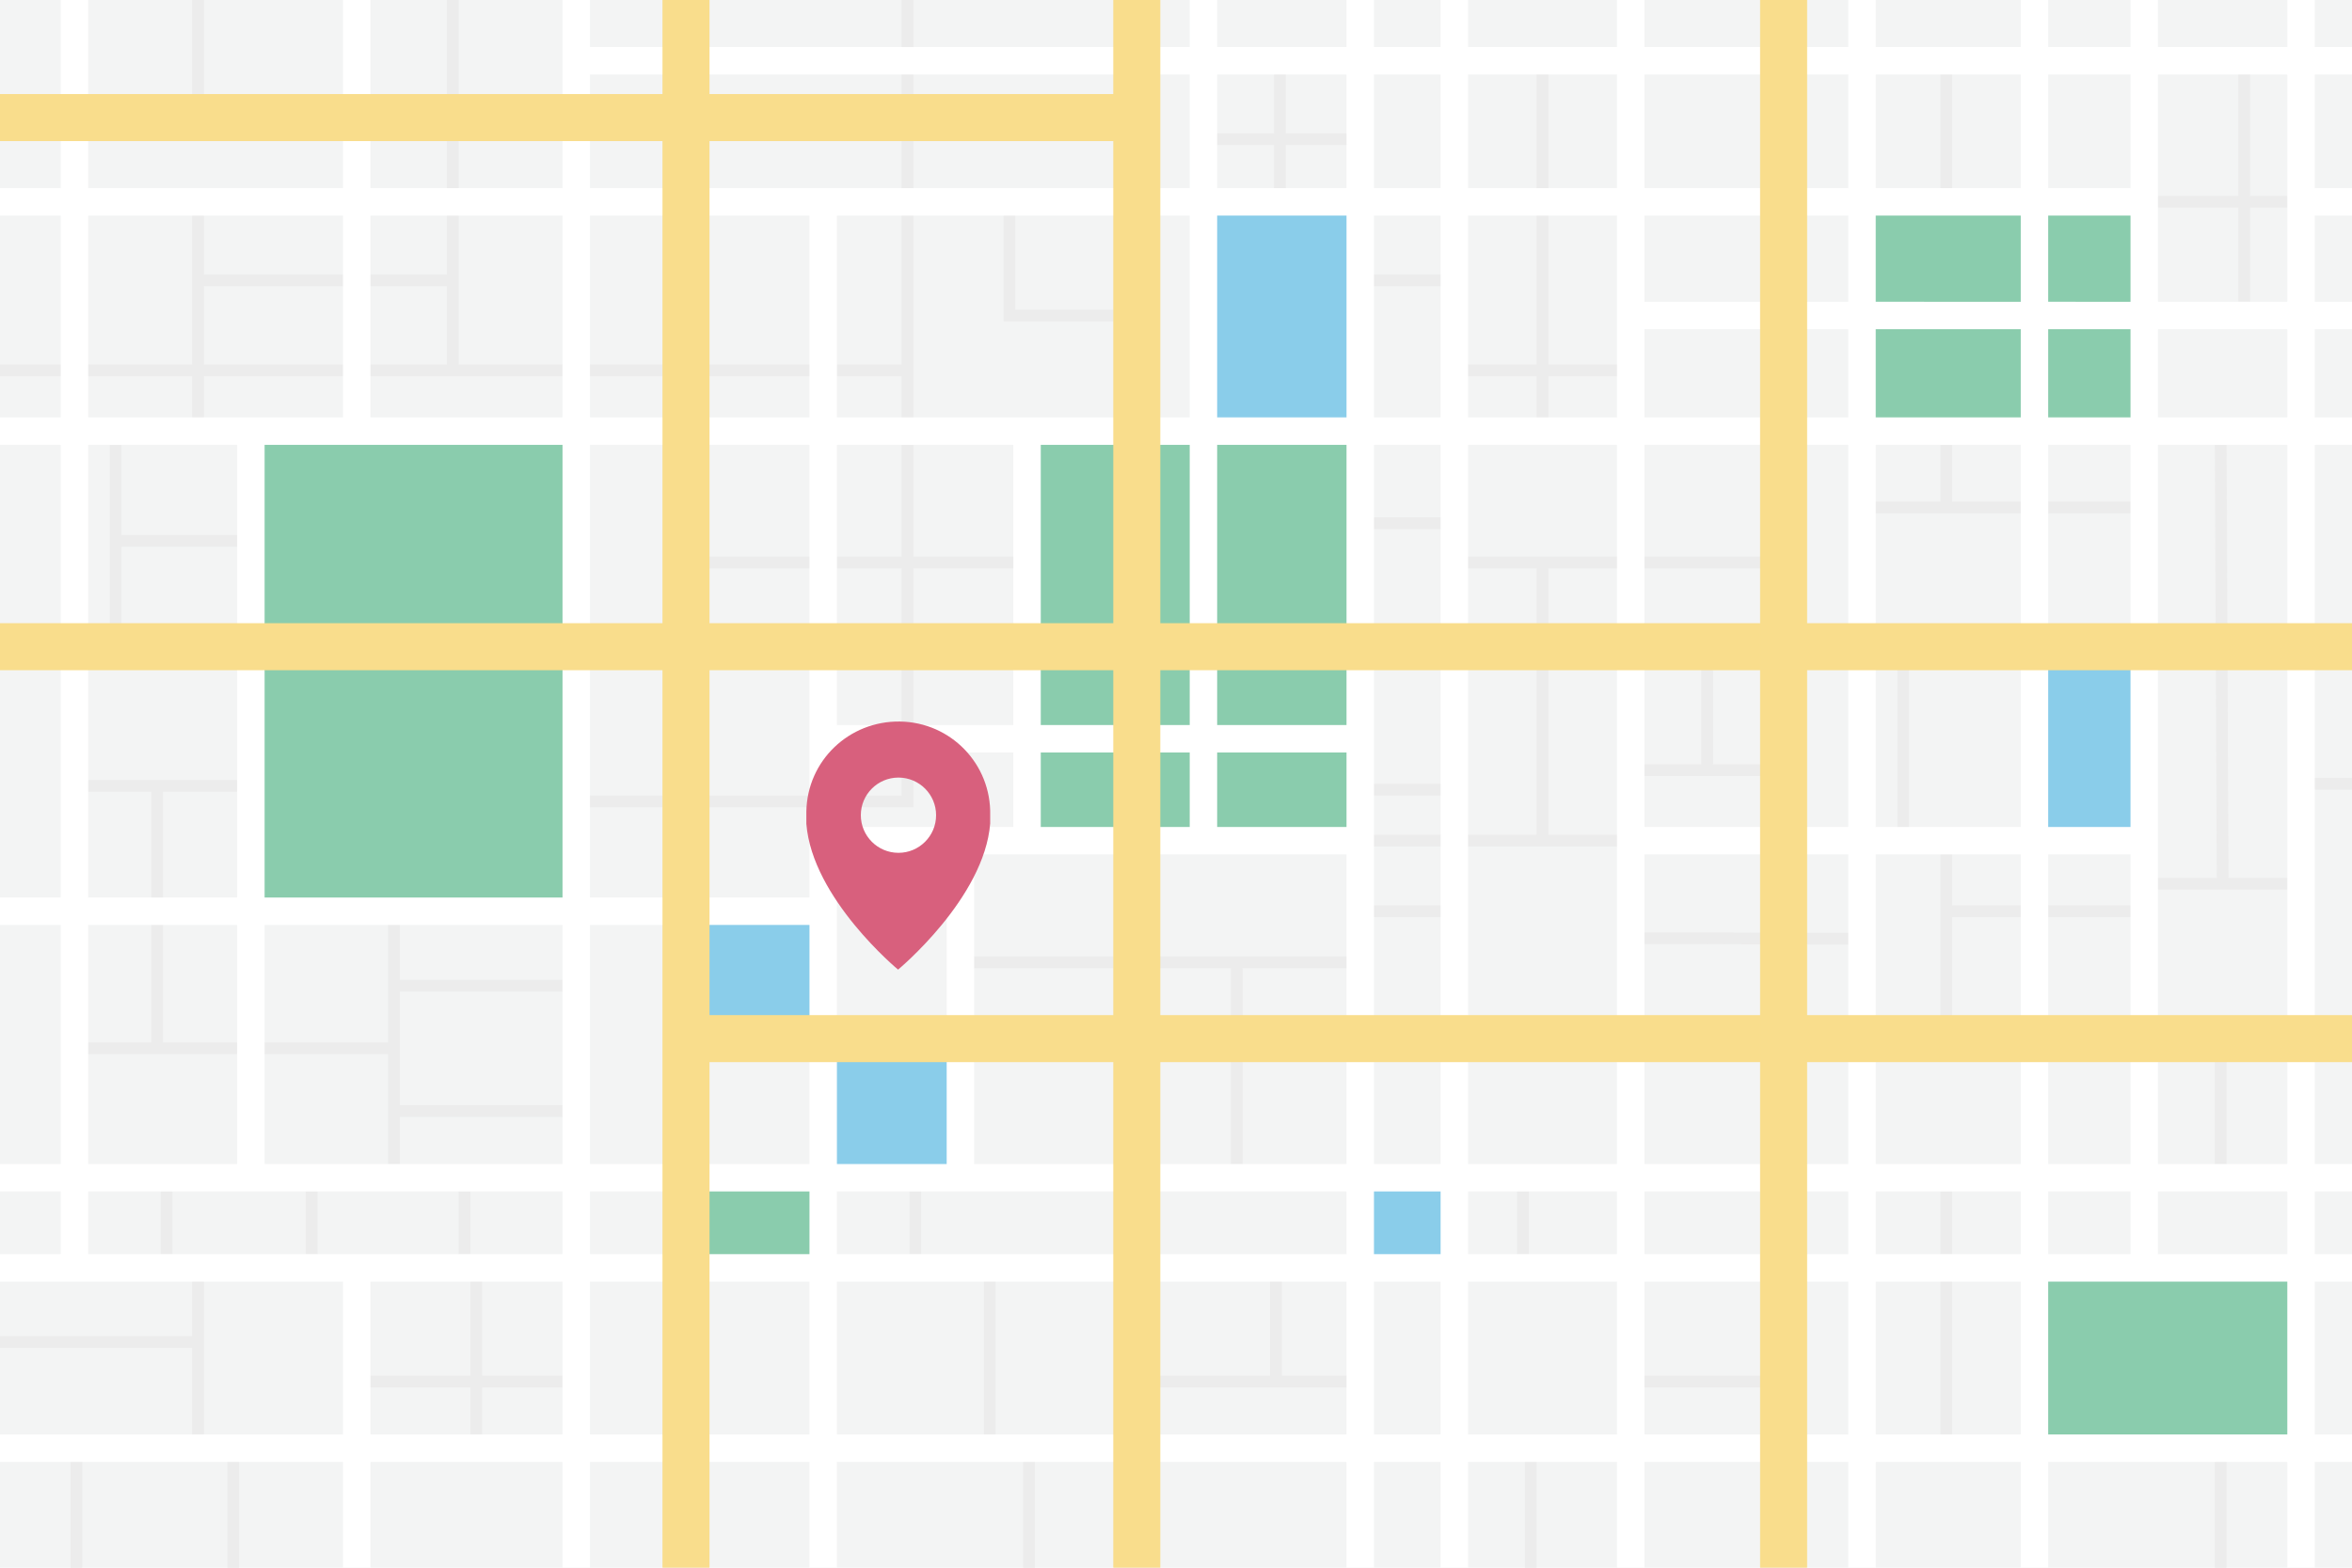 <?xml version="1.0" encoding="utf-8"?>
<!-- Generator: Adobe Illustrator 21.1.0, SVG Export Plug-In . SVG Version: 6.00 Build 0)  -->
<svg version="1.1" id="Map" xmlns="http://www.w3.org/2000/svg" xmlns:xlink="http://www.w3.org/1999/xlink" x="0px" y="0px"
	 viewBox="0 0 600 400" style="enable-background:new 0 0 600 400;" xml:space="preserve">
<style type="text/css">
	.st0{fill:#F3F4F4;}
	.st1{fill:#8ACCAD;}
	.st2{fill:#8ACDEA;}
	.st3{fill:#ECECEC;}
	.st4{fill:#FFFFFF;}
	.st5{fill:#F9DD8C;}
	.st6{fill:#D8607D;}
</style>
<rect id="Background" class="st0" width="600" height="400"/>
<path id="Parks" class="st1" d="M346.5,214.5h-84v-104h84V214.5z M147,110H64v122h83V110z M210,301h-34v23h34V301z M547,52h-72v58
	h72V52z M587,324h-68v45h68V324z"/>
<path id="Buildings" class="st2" d="M210,266h35v35h-35V266z M371,301h-25v22h25V301z M347,52h-40v58h40V52z M547,166h-28v49h28V166
	z M210,232h-34v34h34V232z"/>
<path id="Small_Roads" class="st3" d="M147,203v3h86v-61h28.5v-3H233V0h-3v93H117V0h-3v70H52V51.5h-3V93H0v3h49v14.5h3V96h178v46
	h-53.5v3H230v58H147z M52,73h62v20H52V73z M370.5,135h-23v-3h23V135z M370.5,203h-23v-3h23V203z M347.5,231h23v3h-23V231z
	 M247.5,244h100v3H317v53.5h-3V247h-66.5V244z M232,300.5h3v25h-3V300.5z M370.5,73h-23v-3h23V73z M571,53h-24.5v-3H571V15.5h3V50
	h13.5v3H574v27.5h-3V53z M546.5,131h-71v-3H495v-17.5h3V128h48.5V131z M484,164.5h3v50h-3V164.5z M390,323.5h-3v-23h3V323.5z
	 M416.5,351h39v3h-39V351z M327,351h20.5v3h-57v-3H324v-28.5h3V351z M251,325.5h3v44h-3V325.5z M49,325.5h3v44h-3v-25.6H0v-3h49
	V325.5z M18,369.5h3V400h-3V369.5z M102,250h44.5v3H102v29h44.5v3H102v15.5h-3V269H18.5v-3h20.1v-64H19.5v-3h45v3H41.6v64H99v-33.5
	h3V250z M123,351h23.5v3H123v15.5h-3V354H90.5v-3H120v-27.5h3V351z M392,96h-21v-3h21V15.5h3V93h21v3h-21v14.5h-3V96z M498,51.5h-3
	v-36h3V51.5z M495,300.5h3v69h-3V300.5z M565,369.5h3V400h-3V369.5z M568.5,224h18v3h-40v-3h19L565,110.5h3L568.5,224z M565,266.5h3
	v34h-3V266.5z M389,369.5h3V400h-3V369.5z M261,368.5h3V400h-3V368.5z M52,31.5h-3V0h3V31.5z M290.5,82H256V52.5h3V79h31.5V82z
	 M325,37h-18.5v-3H325V15.5h3V34h18.5v3H328v14.5h-3V37z M437,164.5V195h18.5v3h-39v-3H434v-30.5H437z M461.8,238h13.7v3h-13.7
	l-27.4-0.1H416v-3h18.5L461.8,238z M498,231h49.5v3H498v30.5h-3v-50h3V231z M44,300.5v22h-3v-22H44z M78,300.5h3v23h-3V300.5z
	 M120,300.5v23h-3v-23H120z M395,213h20.5v3h-69v-3H392v-68h-21.5v-3h85v3H395V213z M58,369.5h3V400h-3V369.5z M31,110.5v26h32.5v3
	H31v26h-3v-55H31z M600,198.5v3h-12.5v-3H600z"/>
<path id="Secondary_Roads" class="st4" d="M600,19v-7h-9.5V0h-7v12h-33V0h-7v12h-21V0h-7v12h-37V0h-7v12h-52V0h-7v12h-38V0h-7v12
	h-17V0h-7v12h-33V0h-7v12h-153V0h-7v48h-49V0h-7v48h-65V0h-7v48H0v7h15.5v51.5H0v7h15.5V229H0v7h15.5v61H0v7h15.5v16H0v7h87.5v39H0
	v7h87.5v27h7v-27h49v27h7v-27h56v27h7v-27h130v27h7v-27h17v27h7v-27h38v27h7v-27h52v27h7v-27h37v27h7v-27h61v27h7v-27h9.5v-7h-9.5
	v-39h9.5v-7h-9.5v-16h9.5v-7h-9.5V113.5h9.5v-7h-9.5V84h9.5v-7h-9.5V55h9.5v-7h-9.5V19H600z M543.5,19v29h-21V19H543.5z M522.5,320
	v-16h21v16H522.5z M143.5,113.5V229h-76V113.5H143.5z M343.5,211h-33v-19h33V211z M213.5,211v-19h45v19H213.5z M265.5,192h38v19h-38
	V192z M343.5,185h-33v-71.5h33V185z M303.5,185h-38v-71.5h38V185z M258.5,185h-45v-71.5h45V185z M213.5,218h28v79h-28V218z
	 M248.5,218h95v79h-95V218z M350.5,113.5h17V297h-17V113.5z M374.5,113.5h38V297h-38V113.5z M419.5,84h52v22.5h-52V84z M471.5,113.5
	V211h-52v-97.5H471.5z M419.5,218h52v79h-52V218z M478.5,218h37v79h-37V218z M478.5,211v-97.5h37V211H478.5z M478.5,106.5V84h37
	v22.5H478.5z M478.5,77V55h37v22H478.5z M471.5,77h-52V55h52V77z M412.5,106.5h-38V55h38V106.5z M367.5,106.5h-17V55h17V106.5z
	 M343.5,106.5h-33V55h33V106.5z M303.5,106.5h-90V55h90V106.5z M206.5,106.5h-56V55h56V106.5z M206.5,113.5V229h-56V113.5H206.5z
	 M143.5,236v61h-76v-61H143.5z M150.5,236h56v61h-56V236z M206.5,304v16h-56v-16H206.5z M213.5,304h130v16h-130V304z M350.5,304h17
	v16h-17V304z M374.5,304h38v16h-38V304z M419.5,304h52v16h-52V304z M478.5,304h37v16h-37V304z M522.5,297v-79h21v79H522.5z
	 M543.5,211h-21v-97.5h21V211z M522.5,106.5V84h21v22.5H522.5z M522.5,77V55h21v22H522.5z M515.5,19v29h-37V19H515.5z M471.5,19v29
	h-52V19H471.5z M412.5,19v29h-38V19H412.5z M367.5,19v29h-17V19H367.5z M343.5,19v29h-33V19H343.5z M150.5,19h153v29h-153V19z
	 M143.5,55v51.5h-49V55H143.5z M22.5,55h65v51.5h-65V55z M22.5,113.5h38V229h-38V113.5z M22.5,236h38v61h-38V236z M22.5,304h121v16
	h-121V304z M94.5,366v-39h49v39H94.5z M150.5,366v-39h56v39H150.5z M213.5,366v-39h130v39H213.5z M350.5,366v-39h17v39H350.5z
	 M374.5,366v-39h38v39H374.5z M419.5,366v-39h52v39H419.5z M478.5,366v-39h37v39H478.5z M583.5,366h-61v-39h61V366z M583.5,320h-33
	v-16h33V320z M583.5,297h-33V113.5h33V297z M583.5,106.5h-33V84h33V106.5z M583.5,77h-33V19h33V77z"/>
<path id="Main_Roades" class="st5" d="M600,171v-12H461V0h-12v159H296V0h-12v24H181V0h-12v24H0v12h169v123H0v12h169v229h12V271h103
	v129h12V271h153v129h12V271h139v-12H461v-88H600z M181,36h103v123H181V36z M181,259v-88h103v88H181z M449,259H296v-88h153V259z"/>
<path id="Marker" class="st6" d="M252.6,208c0.3-13-10-23.7-23-23.9s-23.7,10-23.9,23c0,0.3,0,0.6,0,1s0,0.7,0,1.1v0.2
	c0,0.1,0,0.2,0,0.4c0,0.1,0,0.3,0,0.4c1.5,19.1,23.4,37.2,23.4,37.2s22-18.2,23.5-37.3c0-0.1,0-0.3,0-0.4c0-0.1,0-0.2,0-0.4V209
	C252.6,208.7,252.6,208.3,252.6,208z M229.2,217.6c-5.3,0-9.6-4.3-9.6-9.6s4.3-9.6,9.6-9.6s9.6,4.3,9.6,9.6l0,0
	C238.8,213.3,234.5,217.6,229.2,217.6L229.2,217.6z"/>
</svg>
